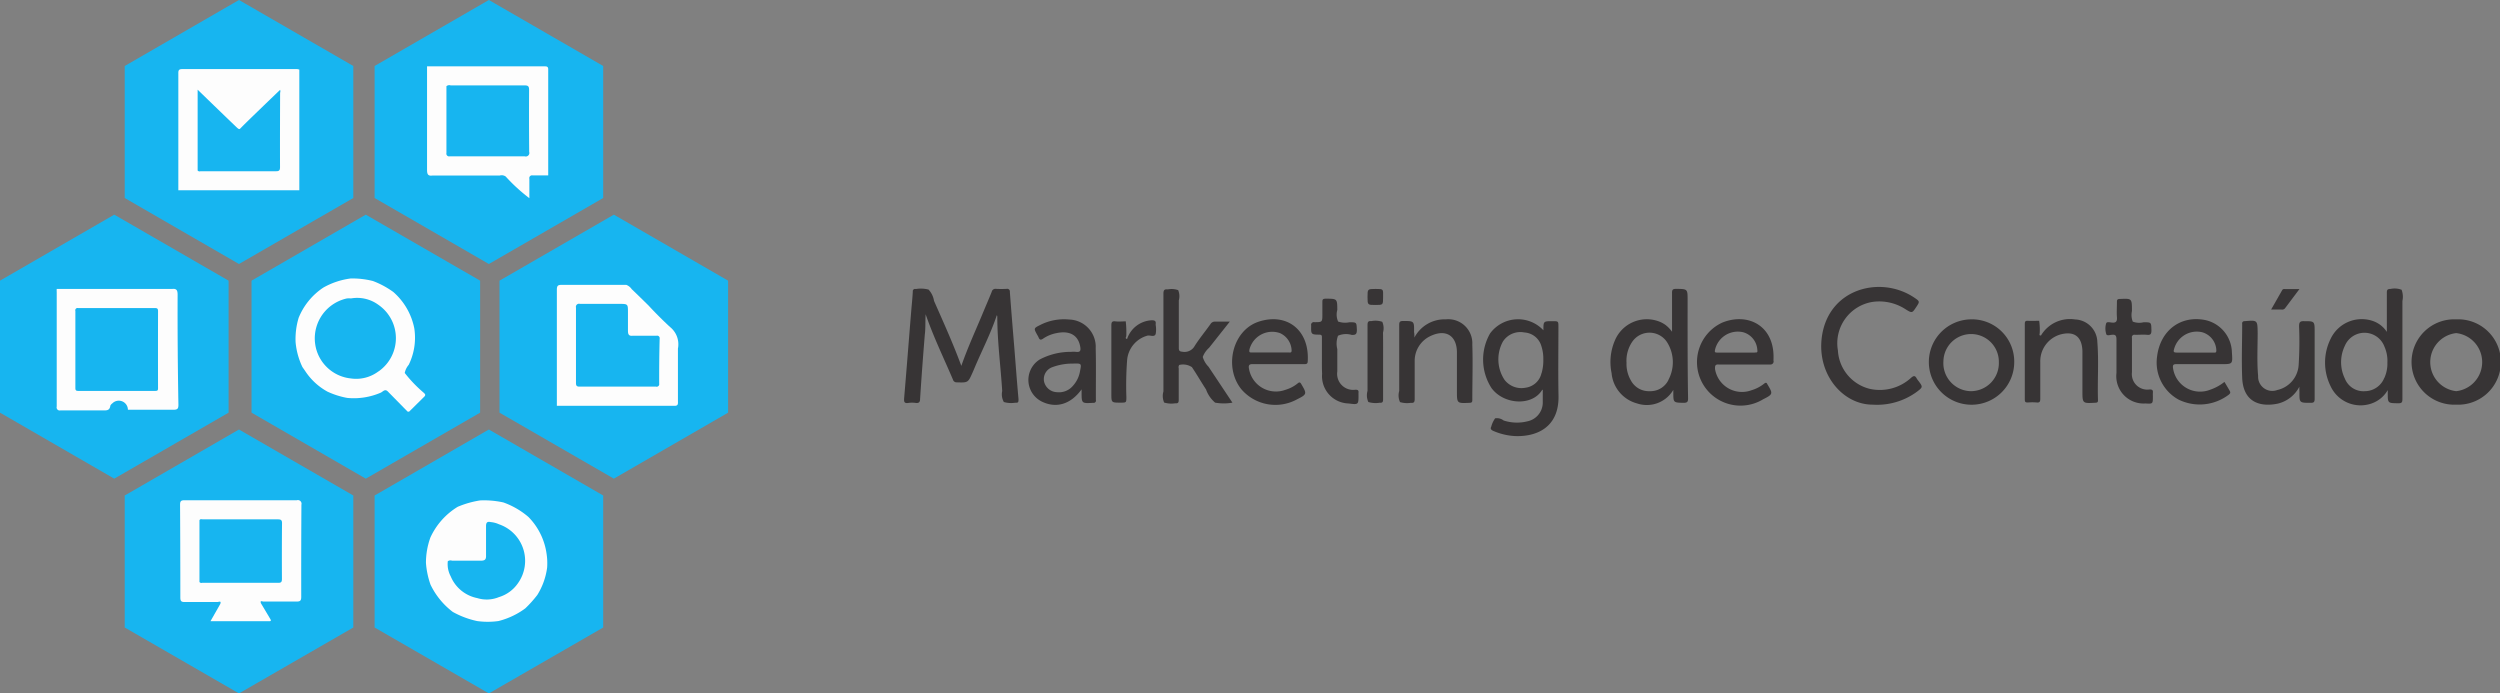 <svg id="Layer_1" data-name="Layer 1" xmlns="http://www.w3.org/2000/svg" viewBox="0 0 274.62 76.17"><rect x="0" y="0" width="274.62" height="76.17" fill="#808080" stroke="none"/><defs><style>.cls-1{fill:#373435;}.cls-2{fill:#3dbff1;}.cls-3{fill:#6ecdf4;}.cls-4{fill:#17b5f0;}.cls-5{fill:#fdfdfd;}</style></defs><title>logo_mkt_conteudo</title><path class="cls-1" d="M105.79,40.6c0.7-2,1.52-3.78,2.28-5.6,0.35-.85.72-1.69,1.06-2.54a0.41,0.41,0,0,1,.46-0.32,11.33,11.33,0,0,0,1.18,0,0.29,0.29,0,0,1,.35.33c0.15,2,.32,4.09.49,6.13,0.15,1.88.29,3.76,0.46,5.64,0,0.34,0,.43-0.37.41a2.85,2.85,0,0,1-1.24-.08,1.72,1.72,0,0,1-.18-1.21c-0.17-2.73-.54-5.45-0.54-8.2a0.53,0.53,0,0,0-.05-0.13C109,37.11,108,39,107.17,41l-0.14.32c-0.5,1.13-.5,1.13-1.73,1.09a0.41,0.41,0,0,1-.43-0.3c-1-2.35-2.12-4.64-3-7.18-0.05.82,0,1.52-.09,2.22q-0.29,3.53-.52,7.07c0,0.38-.14.49-0.49,0.45a2.94,2.94,0,0,0-.79,0c-0.49.08-.5-0.16-0.47-0.55,0.27-3.16.51-6.31,0.77-9.47,0.06-.74.14-1.47,0.18-2.21a0.25,0.25,0,0,1,.33-0.28h0a3.33,3.33,0,0,1,1.4.06,2.37,2.37,0,0,1,.6,1.24C103.82,35.8,104.87,38.11,105.79,40.6Z" transform="translate(-0.19 -0.41)"/><path class="cls-1" d="M205.89,44.86c-3.23,0-6.07-3.26-5.59-7.31,0.65-5.46,6.46-6.93,10.15-4.46,0.64,0.43.64,0.44,0.22,1.07s-0.44.67-1.13,0.24a5.29,5.29,0,0,0-3.56-.84,4.6,4.6,0,0,0-3.9,5.34,4.61,4.61,0,0,0,3.48,4.22,5.08,5.08,0,0,0,4.57-1.22c0.31-.26.44-0.22,0.61,0.09a2.05,2.05,0,0,0,.17.24c0.52,0.69.52,0.7-.16,1.22A7.4,7.4,0,0,1,205.89,44.86Z" transform="translate(-0.19 -0.41)"/><path class="cls-1" d="M135.57,44.64a5.36,5.36,0,0,1-1.9,0,3.38,3.38,0,0,1-1-1.45c-0.53-.81-1-1.63-1.55-2.45a1.76,1.76,0,0,0-1.39-.24,0.42,0.42,0,0,0-.06.37c0,1.15,0,2.3,0,3.45,0,0.29-.05.42-0.37,0.39a2.76,2.76,0,0,1-1.23-.08,1.78,1.78,0,0,1-.08-1.22c0-3.58,0-7.16,0-10.73,0-.38.09-0.53,0.48-0.48a2.19,2.19,0,0,1,1.14.08,1.74,1.74,0,0,1,.07,1.13c0,1.74,0,3.48,0,5.22,0,0.33.1,0.39,0.41,0.42a1.27,1.27,0,0,0,1.34-.65c0.53-.83,1.16-1.59,1.73-2.39a0.55,0.55,0,0,1,.52-0.27c0.5,0,1,0,1.6,0L133,38.62a2.51,2.51,0,0,0-.69,1,2.5,2.5,0,0,0,.63,1.07Z" transform="translate(-0.19 -0.41)"/><path class="cls-1" d="M224.39,37.26a3.7,3.7,0,0,1,3.74-1.76,2.54,2.54,0,0,1,2.45,2.5c0.17,2.13,0,4.26.07,6.39,0,0.24-.12.25-0.3,0.26-1.41.08-1.41,0.08-1.41-1.32s0-2.53,0-3.79c0-.2,0-0.39,0-0.59-0.06-1.59-.92-2.21-2.45-1.79a3.07,3.07,0,0,0-2.18,3.05c0,1.34,0,2.69,0,4,0,0.31-.06.45-0.4,0.41a5.9,5.9,0,0,0-.93,0c-0.26,0-.37,0-0.37-0.34q0-4.13,0-8.27c0-.27.05-0.38,0.35-0.36s0.82,0,1.23,0a6.64,6.64,0,0,1,.06,1.31C224.25,37.1,224.14,37.29,224.39,37.26Z" transform="translate(-0.19 -0.41)"/><path class="cls-1" d="M252.77,42.89a3.6,3.6,0,0,1-2.38,1.86c-2,.41-3.8-0.21-3.9-2.85-0.08-2,0-3.94,0-5.91a0.24,0.24,0,0,1,.26-0.3c1.43-.12,1.42-0.13,1.44,1.3,0,1.57-.09,3.15.05,4.72a1.56,1.56,0,0,0,2.11,1.54,3,3,0,0,0,2.34-2.71,41.06,41.06,0,0,0,.05-4.28c0-.43.08-0.59,0.55-0.57,1.16,0,1.16,0,1.16,1.18,0,2.44,0,4.89,0,7.33,0,0.36-.08.47-0.46,0.46-1.22,0-1.22,0-1.21-1.22C252.77,43.31,252.77,43.18,252.77,42.89Z" transform="translate(-0.19 -0.41)"/><path class="cls-1" d="M155.56,37.49a3.74,3.74,0,0,1,3.45-2,2.64,2.64,0,0,1,2.91,2.77c0.07,2,0,4.07,0,6.1,0,0.24-.08.29-0.31,0.3-1.38.06-1.38,0.07-1.38-1.29s0-2.82,0-4.23c0-1.9-1.27-2.65-3-1.77a3,3,0,0,0-1.64,2.72c0,1.38,0,2.76,0,4.13,0,0.33-.06.48-0.42,0.44a2.68,2.68,0,0,1-1.19-.08,1.75,1.75,0,0,1-.09-1.22c0-2.41,0-4.82,0-7.24,0-.33.06-0.45,0.42-0.45,1.23,0,1.23,0,1.21,1.22C155.56,37.06,155.56,37.22,155.56,37.49Z" transform="translate(-0.19 -0.41)"/><path class="cls-1" d="M145.4,39.62c0-.71,0-1.41,0-2.12,0-.21,0-0.32-0.29-0.33-0.92,0-.91-0.06-0.89-1a0.3,0.3,0,0,1,.36-0.37c0.87,0,.87,0,0.87-0.92,0-.44,0-0.89,0-1.33,0-.26.08-0.32,0.34-0.33,1.3,0,1.29,0,1.3,1.24a1.87,1.87,0,0,0,.09,1.27,2.31,2.31,0,0,0,1.24.08c0.81,0,.78,0,0.82.83,0,0.45-.11.58-0.56,0.56a2.19,2.19,0,0,0-1.51.09,2.44,2.44,0,0,0-.08,1.47c0,0.82,0,1.64,0,2.46a1.76,1.76,0,0,0,2,2c0.26,0,.36.07,0.33,0.33a1.93,1.93,0,0,0,0,.25c0,1.07,0,1.07-1.1.93a3,3,0,0,1-2.9-3.25C145.39,40.84,145.4,40.23,145.4,39.62Z" transform="translate(-0.19 -0.41)"/><path class="cls-1" d="M234.38,34.58a2,2,0,0,0,.09,1.16,2,2,0,0,0,1.19.07c0.86,0,.84,0,0.86.89,0,0.37-.07.53-0.47,0.49s-0.89,0-1.33,0a0.27,0.27,0,0,0-.34.33c0,1.26,0,2.53,0,3.79a1.7,1.7,0,0,0,1.95,1.88c0.29,0,.38.09,0.35,0.36a3.53,3.53,0,0,0,0,.39c0,0.84,0,.84-0.83.79a3,3,0,0,1-3.17-3.35c0-1.21,0-2.43,0-3.64,0-.41-0.06-0.61-0.52-0.55-0.2,0-.55.16-0.61-0.11a2,2,0,0,1,0-1.16c0.08-.19.39-0.1,0.59-0.08,0.48,0.06.63-.11,0.59-0.59s0-1.12,0-1.67c0-.26.07-0.33,0.33-0.33C234.38,33.19,234.38,33.18,234.38,34.58Z" transform="translate(-0.19 -0.41)"/><path class="cls-1" d="M124,37.64a3,3,0,0,1,2.72-2.05c0.31,0,.47.08,0.42,0.41a0.67,0.67,0,0,0,0,.1,2.91,2.91,0,0,1,0,1c-0.16.39-.6,0.1-0.91,0.18A3.05,3.05,0,0,0,124,40a37,37,0,0,0-.08,4c0,0.64,0,.64-0.65.64-1,0-1,0-1-1,0-2.49,0-5,0-7.47,0-.35.06-0.51,0.45-0.46s0.75,0,1.13,0a10.41,10.41,0,0,1,.06,1.63C123.88,37.43,123.76,37.62,124,37.64Z" transform="translate(-0.19 -0.41)"/><path class="cls-1" d="M152.12,40.19c0,1.36,0,2.72,0,4.08,0,0.3-.07.41-0.38,0.38a2.74,2.74,0,0,1-1.24-.08,1.76,1.76,0,0,1-.09-1.22c0-2.41,0-4.82,0-7.23,0-.34.07-0.47,0.43-0.44a2.33,2.33,0,0,1,1.19.08,1.75,1.75,0,0,1,.08,1.18C152.13,38,152.12,39.11,152.12,40.19Z" transform="translate(-0.19 -0.41)"/><path class="cls-1" d="M252.79,32.15l-1.6,2.13a0.41,0.41,0,0,1-.4.13h-1.12l1.22-2.14a0.25,0.25,0,0,1,.25-0.11h1.64Z" transform="translate(-0.19 -0.41)"/><path class="cls-1" d="M152.12,33.07c0,0.84,0,.84-0.85.84s-0.86,0-.86-0.88,0-.88.9-0.88S152.12,32.15,152.12,33.07Z" transform="translate(-0.19 -0.41)"/><path class="cls-2" d="M29.95,8.21h1.68a3.94,3.94,0,0,1,1.47.12,1.27,1.27,0,0,1-.85.14H20.77c-0.79,0-.8,0-0.8.79Q20,15,20,20.64a2.86,2.86,0,0,1-.05.83,0.35,0.35,0,0,1-.12.15,0.72,0.72,0,0,1-.09-0.56q0-6.08,0-12.16c0-.68,0-0.68.69-0.69h9.55Z" transform="translate(-0.19 -0.41)"/><path class="cls-1" d="M171.38,36.34c0-.65,0-0.65-0.65-0.65-1,0-1,0-1,1a3.81,3.81,0,0,0-5.86.35,5.77,5.77,0,0,0,.16,6c1.36,1.85,4.5,2,5.57.19a0.1,0.1,0,0,1,.06,0c0,0.49,0,1,0,1.46a2.11,2.11,0,0,1-1.68,2,4.74,4.74,0,0,1-2.62-.09,1.21,1.21,0,0,0-.93-0.24,2.75,2.75,0,0,0-.43.92c-0.13.24,0,.34,0.17,0.44a6.86,6.86,0,0,0,2.42.59c2.34,0.1,4.88-.91,4.8-4.44C171.34,41.4,171.38,38.87,171.38,36.34Zm-1.86,5.06A2.07,2.07,0,0,1,167.76,43a2.33,2.33,0,0,1-2.31-.88,4.08,4.08,0,0,1-.17-4.19,2.28,2.28,0,0,1,2.36-1,2.07,2.07,0,0,1,1.87,1.51,4.39,4.39,0,0,1,.21,1.44A5,5,0,0,1,169.53,41.4Z" transform="translate(-0.19 -0.41)"/><path class="cls-2" d="M30.83,21.41H21.08a4.15,4.15,0,0,1-1.29-.08v0a0.89,0.89,0,0,1,.65-0.16h12a0.86,0.86,0,0,1,.61.14,0.9,0.9,0,0,1-.74.11C31.85,21.42,31.34,21.41,30.83,21.41Z" transform="translate(-0.19 -0.41)"/><path class="cls-1" d="M185.57,33.38c0-1.24,0-1.22-1.25-1.24-0.37,0-.47.09-0.46,0.46,0,1.39,0,2.78,0,4.25a3.59,3.59,0,0,0-.71-0.74,3.17,3.17,0,0,0-.87-0.44,3.8,3.8,0,0,0-4.69,2.12,6,6,0,0,0-.37,3.61A3.79,3.79,0,0,0,180,44.72a3.38,3.38,0,0,0,4-1.48c0,0.16,0,.21,0,0.25,0,1.16,0,1.14,1.11,1.17,0.4,0,.52-0.09.51-0.51C185.56,40.57,185.57,37,185.57,33.38Zm-2.09,8.74a2.2,2.2,0,0,1-2.07,1.26,2.23,2.23,0,0,1-2.07-1.18,3.59,3.59,0,0,1-.48-1.93,3.7,3.7,0,0,1,.61-2.29,2.3,2.3,0,0,1,3.91.13A4.11,4.11,0,0,1,183.47,42.12Z" transform="translate(-0.19 -0.41)"/><path class="cls-1" d="M264,32.24a2.15,2.15,0,0,0-1.22-.09c-0.34,0-.4.11-0.4,0.41,0,1.4,0,2.79,0,4.31a3,3,0,0,0-1.69-1.25,3.78,3.78,0,0,0-4.48,2,5.85,5.85,0,0,0,0,5.23,3.63,3.63,0,0,0,4.34,1.93,3.31,3.31,0,0,0,1.93-1.52c0,0.2,0,.26,0,0.32,0,1.13,0,1.11,1.15,1.13,0.36,0,.46-0.08.46-0.45,0-3.6,0-7.19,0-10.79A2.18,2.18,0,0,0,264,32.24Zm-1.9,9.68A2.31,2.31,0,0,1,260,43.38,2.2,2.2,0,0,1,257.77,42a4.13,4.13,0,0,1,0-3.61,2.34,2.34,0,0,1,4.34.08,3.86,3.86,0,0,1,.33,1.77A3.78,3.78,0,0,1,262.11,41.92Z" transform="translate(-0.19 -0.41)"/><path class="cls-1" d="M216.67,35.49a4.69,4.69,0,1,0,4.78,4.68A4.64,4.64,0,0,0,216.67,35.49Zm0,7.89a3.08,3.08,0,0,1-3-3.28,3,3,0,1,1,6.09.1A3.08,3.08,0,0,1,216.63,43.38Z" transform="translate(-0.19 -0.41)"/><path class="cls-1" d="M270,35.49a4.69,4.69,0,1,0,0,9.37A4.69,4.69,0,1,0,270,35.49Zm0,7.89A3.21,3.21,0,0,1,270,37,3.21,3.21,0,0,1,270,43.38Z" transform="translate(-0.19 -0.41)"/><path class="cls-1" d="M138.44,35.75c-2.86.95-3.85,5-1.88,7.43a4.93,4.93,0,0,0,6.08,1.11c1.12-.56,1.13-0.61.51-1.66-0.12-.21-0.2-0.29-0.42-0.1a3.82,3.82,0,0,1-1.34.7,3,3,0,0,1-4-2.31c-0.07-.36,0-0.52.4-0.51,0.93,0,1.87,0,2.8,0h2.85c0.2,0,.38,0,0.4-0.27C144.07,36.67,141.55,34.72,138.44,35.75Zm3.35,3.38h-2.06c-0.67,0-1.34,0-2,0-0.26,0-.35,0-0.29-0.33A2.58,2.58,0,0,1,140.79,37a2.16,2.16,0,0,1,1.28,1.88C142.08,39.11,142,39.15,141.79,39.13Z" transform="translate(-0.19 -0.41)"/><path class="cls-1" d="M189.35,35.86a4.78,4.78,0,1,0,4.5,8.42c1.11-.56,1.12-0.61.48-1.66l0,0c-0.09-.22-0.2-0.19-0.36-0.06a4.1,4.1,0,0,1-1.39.72,3,3,0,0,1-4-2.35c0-.32,0-0.5.39-0.48,0.93,0,1.87,0,2.81,0s1.9,0,2.86,0A0.34,0.34,0,0,0,195,40C195.22,36.18,192.18,34.69,189.35,35.86Zm3.6,3.28h-2.07c-0.66,0-1.31,0-2,0-0.28,0-.37,0-0.29-0.34a2.57,2.57,0,0,1,3.1-1.89,2.14,2.14,0,0,1,1.54,1.95C193.28,39.13,193.16,39.14,193,39.13Z" transform="translate(-0.19 -0.41)"/><path class="cls-1" d="M239.33,40.41c1.62,0,3.25,0,4.87,0,1.25,0,1.25,0,1.16-1.28a3.72,3.72,0,0,0-2.87-3.55c-2.73-.58-5,1.11-5.35,4a4.65,4.65,0,0,0,2.35,4.72,5.28,5.28,0,0,0,5.52-.53c0.14-.12.23-0.21,0.12-0.41s-0.39-.67-0.59-1a5.09,5.09,0,0,1-1.57.86,3,3,0,0,1-4.07-2.33C238.83,40.47,238.95,40.4,239.33,40.41ZM239,38.79a2.58,2.58,0,0,1,3.11-1.88,2.14,2.14,0,0,1,1.54,2c0,0.29-.16.23-0.31,0.23h-2c-0.67,0-1.34,0-2,0C239,39.14,238.91,39.09,239,38.79Z" transform="translate(-0.19 -0.41)"/><path class="cls-1" d="M120.55,38.68a3,3,0,0,0-2.91-3.17,5.75,5.75,0,0,0-3.19.6c-0.72.36-.72,0.37-0.32,1.09a2.18,2.18,0,0,1,.14.26c0.11,0.27.22,0.34,0.5,0.15a3.9,3.9,0,0,1,1.44-.6c1.51-.33,2.45.24,2.65,1.54,0.07,0.43-.06.56-0.47,0.51a2.85,2.85,0,0,0-.54,0,7.28,7.28,0,0,0-3.45.84,2.65,2.65,0,0,0,.27,4.64c1.57,0.75,3.15.27,4.33-1.36,0,0.16,0,.22,0,0.29,0,1.27,0,1.26,1.28,1.19a0.25,0.25,0,0,0,.29-0.32C120.56,42.45,120.6,40.57,120.55,38.68Zm-1.72,2.49a3.16,3.16,0,0,1-.78,1.62,2,2,0,0,1-1.76.7,1.5,1.5,0,0,1-1.41-1.16,1.39,1.39,0,0,1,.89-1.58,6.26,6.26,0,0,1,2.25-.4C119,40.32,119,40.32,118.83,41.17Z" transform="translate(-0.19 -0.41)"/><path class="cls-3" d="M60.4,62.82q0-.73,0-1.47A2.64,2.64,0,0,1,60.4,62.82Z" transform="translate(-0.19 -0.41)"/><polygon class="cls-4" points="66.26 21.75 66.26 7.25 53.7 0 41.15 7.25 41.15 21.75 53.7 29 66.26 21.75"/><path class="cls-5" d="M59.93,7.7l-12.83,0c0,3.78,0,7.57,0,11.35,0,0.47.08,0.72,0.6,0.64h7.39a0.76,0.76,0,0,1,.65.11,18.94,18.94,0,0,0,2.6,2.38c0-.73,0-1.43,0-2.13a0.3,0.3,0,0,1,.36-0.37c0.57,0,1.14,0,1.71,0a0.72,0.72,0,0,0,0-.1q0-5.78,0-11.56C60.41,7.67,60.18,7.7,59.93,7.7Zm-1.61,9.39a0.39,0.39,0,0,1-.5.49c-0.79,0-2.36,0-2.36,0-0.66,0-5.29,0-5.86,0a0.3,0.3,0,0,1-.37-0.36c0-2.44,0-4.89,0-7.34h0a0.47,0.47,0,0,1,.46-0.09h8.11c0.37,0,.51.07,0.51,0.48Q58.29,13.68,58.32,17.09Z" transform="translate(-0.19 -0.41)"/><polygon class="cls-4" points="52.74 30.83 40.18 23.58 27.63 30.83 27.63 45.33 40.18 52.58 52.74 45.33 52.74 30.83"/><path class="cls-5" d="M46.71,43.53a14.63,14.63,0,0,1-2.06-2.15,2,2,0,0,1,.44-0.9l0,0a6.77,6.77,0,0,0,.61-4,7.12,7.12,0,0,0-2.31-4,9.59,9.59,0,0,0-2.23-1.2A9.25,9.25,0,0,0,38.71,31a8.22,8.22,0,0,0-3,1A7.24,7.24,0,0,0,33,35.31,8.05,8.05,0,0,0,32.66,38a8,8,0,0,0,.75,2.73l0.28,0.4a6.89,6.89,0,0,0,2.47,2.3,9,9,0,0,0,2.17.69A7.47,7.47,0,0,0,42,43.55c0.26-.11.47-0.47,0.8-0.13l2.16,2.2a0.39,0.39,0,0,0,.18,0l1.68-1.66C47,43.75,46.83,43.65,46.71,43.53Zm-4.94-2.33a4.07,4.07,0,0,1-3.05.78A4.42,4.42,0,0,1,35,39a4.49,4.49,0,0,1,3.31-5.81,3.31,3.31,0,0,1,.44,0h0a3.94,3.94,0,0,1,3,.7A4.45,4.45,0,0,1,41.77,41.21Z" transform="translate(-0.19 -0.41)"/><polygon class="cls-4" points="25.11 30.83 12.55 23.58 0 30.83 0 45.33 12.55 52.58 25.11 45.33 25.11 30.83"/><path class="cls-5" d="M19.7,32.8c0-.46-0.08-0.71-0.59-0.65H6.42a2.64,2.64,0,0,0,0,.34q0,6.29,0,12.58a0.34,0.34,0,0,0,.42.42c1.52,0,3,0,4.57,0,0.41,0,.83.08,0.9-0.52a0.68,0.68,0,0,1,.22-0.25,1,1,0,0,1,1.71.7c1.66,0,3.31,0,5,0,0.43,0,.55-0.1.55-0.54Q19.68,38.88,19.7,32.8ZM17.55,43c0,0.24,0,.36-0.32.35-0.65,0-7.84,0-8.46,0-0.24,0-.3-0.09-0.3-0.31q0-4.23,0-8.47a0.25,0.25,0,0,1,.3-0.32c0.62,0,7.81,0,8.46,0,0.28,0,.32.12,0.32,0.35Q17.54,38.85,17.55,43Z" transform="translate(-0.19 -0.41)"/><polygon class="cls-4" points="41.15 54.43 41.15 68.93 53.7 76.17 66.26 68.93 66.26 54.43 53.7 47.18 41.15 54.43"/><path class="cls-5" d="M60.24,61.31a7.17,7.17,0,0,0-2-4.11,8.66,8.66,0,0,0-2.76-1.6,9.92,9.92,0,0,0-2.55-.22,10.44,10.44,0,0,0-2.46.7,7.72,7.72,0,0,0-3,3.37,8.15,8.15,0,0,0-.49,2.79,9.14,9.14,0,0,0,.5,2.39,8.23,8.23,0,0,0,2.45,3,9.64,9.64,0,0,0,2.66,1,8.51,8.51,0,0,0,2.36,0,8.38,8.38,0,0,0,2.94-1.39,12.9,12.9,0,0,0,1.32-1.47,7.52,7.52,0,0,0,1.08-3A6.62,6.62,0,0,0,60.24,61.31Zm-3.15,3.16A3.9,3.9,0,0,1,55,66h0a3.52,3.52,0,0,1-2.38.11h0a4,4,0,0,1-2.92-2.39,2.83,2.83,0,0,1-.32-1.66A0.51,0.51,0,0,1,49.85,62C50.91,62,52,62,53,62c0.49,0,.6-0.15.58-0.61,0-1.06,0-2.13,0-3.19,0-.43.17-0.52,0.52-0.44A2.77,2.77,0,0,1,55,58,4.24,4.24,0,0,1,57.09,64.47Z" transform="translate(-0.19 -0.41)"/><polygon class="cls-4" points="67.43 23.58 54.87 30.83 54.87 45.33 67.43 52.58 79.98 45.33 79.98 30.83 67.43 23.58"/><path class="cls-5" d="M73.79,36.33a0.12,0.12,0,0,1,0,0q-1.23-1.14-2.36-2.36c-0.61-.6-1.23-1.21-1.85-1.8a1.25,1.25,0,0,0-.6-0.47H63.34c-0.48,0-1,0-1.43,0s-0.55.09-.55,0.54c0,4.25,0,8.5,0,12.75l12.94,0c0.38,0,.37-0.22.36-0.48,0-1.94,0-3.87,0-5.81A2.43,2.43,0,0,0,73.79,36.33ZM72.6,42.55a0.28,0.28,0,0,1-.35.33c-0.6,0-7.56,0-8.41,0-0.32,0-.38-0.13-0.38-0.41q0-4.13,0-8.27a0.34,0.34,0,0,1,.43-0.41c0.84,0,3.69,0,4.28,0h0c1,0,1,0,1,.93,0,0.66,0,1.31,0,2,0,0.41.08,0.62,0.53,0.57h0l2.6,0a0.28,0.28,0,0,1,.35.33Q72.59,40.08,72.6,42.55Z" transform="translate(-0.19 -0.41)"/><polygon class="cls-4" points="38.81 21.75 38.81 7.25 26.25 0 13.7 7.25 13.7 21.75 26.25 29 38.81 21.75"/><path class="cls-5" d="M32.85,8C28.63,8,24.41,8,20.2,8c-0.43,0-.42.21-0.42,0.51,0,3.28,0,11.81,0,12.8l13.29,0q0-6.63,0-13.26Zm-1.9,10.76c0,0.32-.06.46-0.42,0.46-2.77,0-5.55,0-8.32,0a0.28,0.28,0,0,1-.31-0.08h0c0-1.54,0-7.46,0-8.88,1.15,1.12,4,3.87,4.3,4.15s0.31,0.19.5,0c0.52-.54,3.36-3.27,4.26-4.13a0.45,0.45,0,0,1,0,.32C30.95,13.27,30.94,16,30.95,18.72Z" transform="translate(-0.19 -0.41)"/><polygon class="cls-4" points="13.7 54.43 13.7 68.93 26.25 76.17 38.81 68.93 38.81 54.43 26.25 47.18 13.7 54.43"/><path class="cls-5" d="M33.3,55.85a0.4,0.4,0,0,0-.5-0.49q-6.18,0-12.35,0c-0.41,0-.48.14-0.48,0.51Q20,61,20,66.06c0,0.41.14,0.49,0.51,0.48,1.2,0,2.39,0,3.59,0,0.09,0,.43-0.18.29,0.21l-1.08,1.9,0.36,0h6.11c0.27,0,.14-0.18.07-0.3l-1-1.68c-0.12-.35.18-0.18,0.26-0.18,1.21,0,2.43,0,3.64,0,0.4,0,.53-0.08.53-0.51Q33.27,60.95,33.3,55.85ZM31.16,64c0,0.3-.06.44-0.4,0.43H22.4a0.26,0.26,0,0,1-.3-0.09V57.56c0.09-.18.26-0.1,0.39-0.1h8.21c0.36,0,.48.08,0.47,0.46C31.15,59.94,31.15,62,31.16,64Z" transform="translate(-0.19 -0.41)"/></svg>